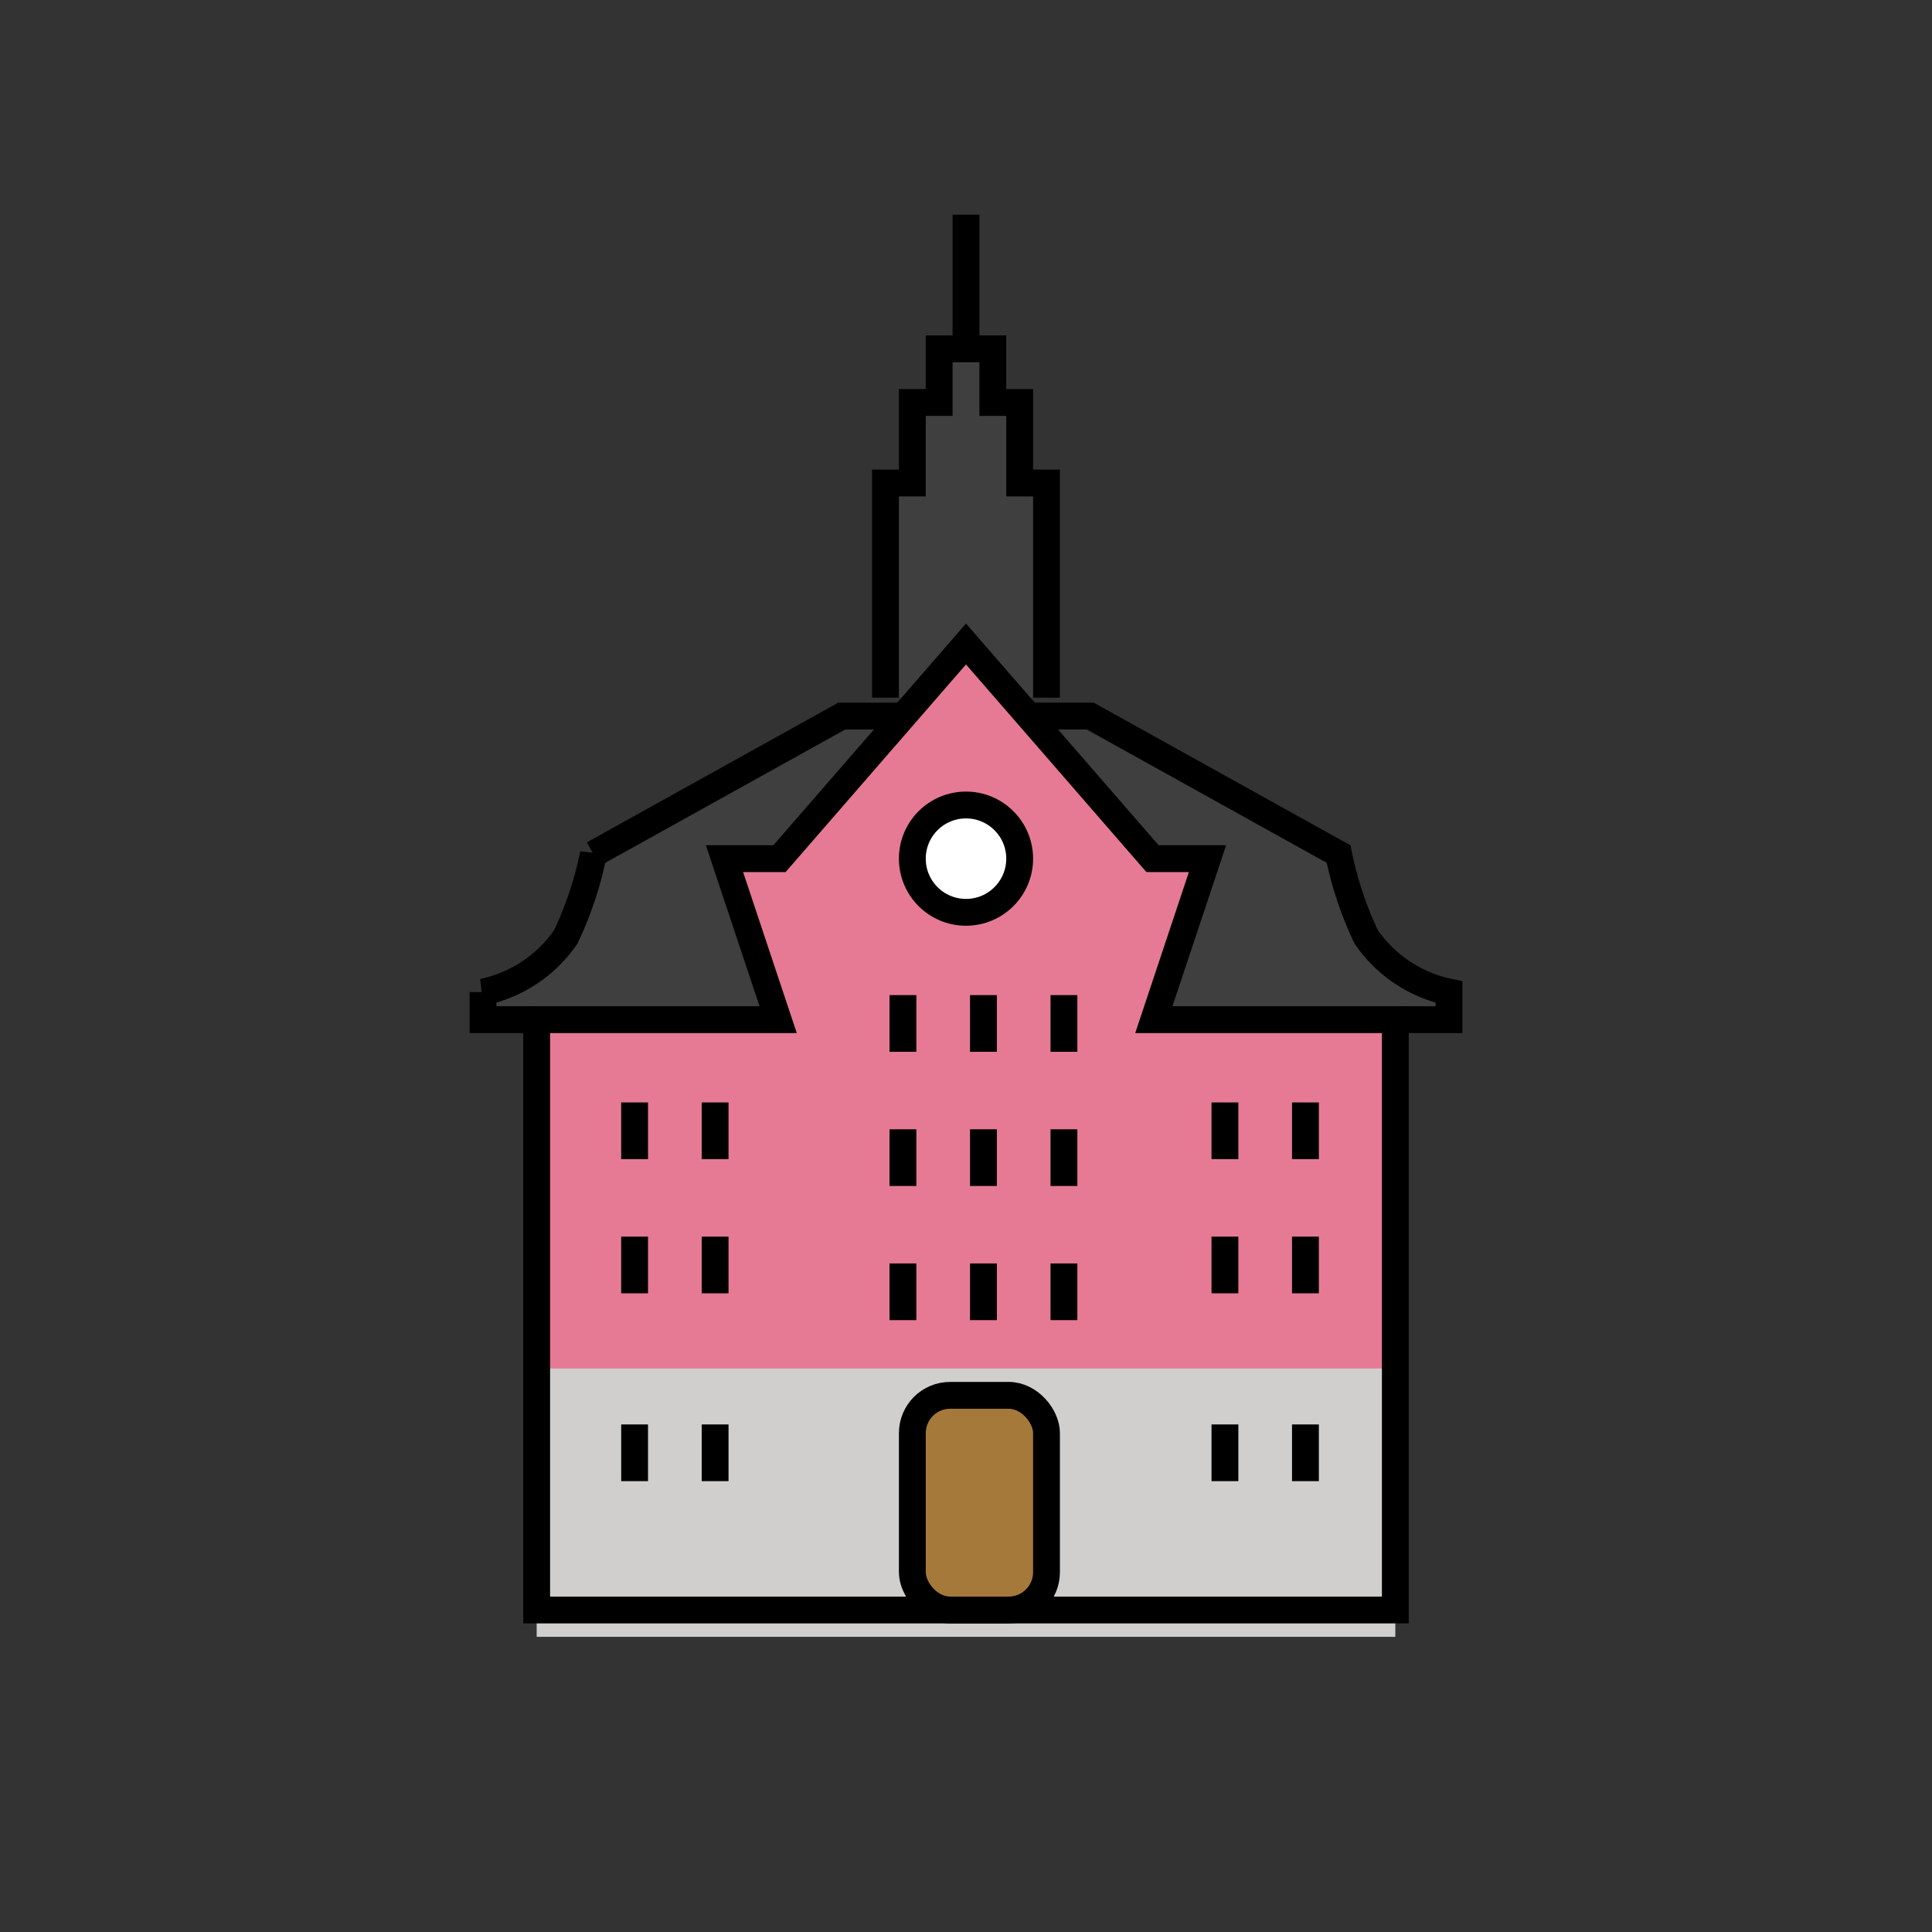 <svg id="emoji" viewBox="0 0 72 72" xmlns="http://www.w3.org/2000/svg" width="64" height="64">
  <rect x="0" y="0" width="72" height="72" fill="#333333" stroke="none"/>
  <g id="color">
    <polygon fill="#3f3f3f" points="38 18 38 15 37 15 37 13 35 13 35 15 34 15 34 18 33 18 33 26 39 26 39 18 38 18"/>
    <path fill="#3f3f3f" d="M20,38h9V32h.049l3.476-4,1.142-1.314H31.37l-9.257,5.143a13.341,13.341,0,0,1-1.028,3.086,4.99,4.99,0,0,1-3.086,2.057H18V38Z"/>
    <path fill="#3f3f3f" d="M50.914,34.914a13.344,13.344,0,0,1-1.029-3.086l-9.257-5.143H38.334L39.476,28l3.476,4H43v6H54V36.971A4.99,4.99,0,0,1,50.914,34.914Z"/>
    <polygon fill="#e67a94" points="43 38 45 32 42.951 32 39.476 28 36 24 32.524 28 29.049 32 27 32 29 38 20 38 20 51 20 60 52 60 52 51 52 38 43 38"/>
    <rect x="20" y="51" width="32" height="10" fill="#d0cfce"/>
    <circle cx="36" cy="32" r="2" fill="#fff"/>
    <rect x="34" y="52" rx="1.409" width="5" height="8" fill="#a57939"/>
  </g>
  <g id="line">
    <polyline fill="none" stroke="#000" strokeLinecap="round" strokeLinejoin="round" strokeWidth="2" points="39 26 39 18 38 18 38 15 37 15 37 13 35 13 35 15 34 15 34 18 33 18 33 26"/>
    <rect x="34" y="52" rx="1.409" width="5" height="8" fill="none" stroke="#000" strokeLinecap="round" strokeLinejoin="round" strokeWidth="2"/>
    <line x1="36" x2="36" y1="8" y2="13" fill="none" stroke="#000" strokeLinecap="round" strokeLinejoin="round" strokeWidth="2"/>
    <line x1="33.65" x2="33.65" y1="42.085" y2="44.198" fill="none" stroke="#000" strokeLinecap="round" strokeLinejoin="round" strokeWidth="2"/>
    <line x1="36.65" x2="36.65" y1="42.085" y2="44.198" fill="none" stroke="#000" strokeLinecap="round" strokeLinejoin="round" strokeWidth="2"/>
    <line x1="39.65" x2="39.65" y1="42.085" y2="44.198" fill="none" stroke="#000" strokeLinecap="round" strokeLinejoin="round" strokeWidth="2"/>
    <line x1="33.65" x2="33.65" y1="47.085" y2="49.198" fill="none" stroke="#000" strokeLinecap="round" strokeLinejoin="round" strokeWidth="2"/>
    <line x1="36.65" x2="36.65" y1="47.085" y2="49.198" fill="none" stroke="#000" strokeLinecap="round" strokeLinejoin="round" strokeWidth="2"/>
    <line x1="39.65" x2="39.65" y1="47.085" y2="49.198" fill="none" stroke="#000" strokeLinecap="round" strokeLinejoin="round" strokeWidth="2"/>
    <line x1="23.65" x2="23.65" y1="41.085" y2="43.198" fill="none" stroke="#000" strokeLinecap="round" strokeLinejoin="round" strokeWidth="2"/>
    <line x1="26.65" x2="26.65" y1="41.085" y2="43.198" fill="none" stroke="#000" strokeLinecap="round" strokeLinejoin="round" strokeWidth="2"/>
    <line x1="23.65" x2="23.65" y1="46.085" y2="48.198" fill="none" stroke="#000" strokeLinecap="round" strokeLinejoin="round" strokeWidth="2"/>
    <line x1="26.65" x2="26.65" y1="46.085" y2="48.198" fill="none" stroke="#000" strokeLinecap="round" strokeLinejoin="round" strokeWidth="2"/>
    <line x1="45.65" x2="45.65" y1="41.085" y2="43.198" fill="none" stroke="#000" strokeLinecap="round" strokeLinejoin="round" strokeWidth="2"/>
    <line x1="48.65" x2="48.65" y1="41.085" y2="43.198" fill="none" stroke="#000" strokeLinecap="round" strokeLinejoin="round" strokeWidth="2"/>
    <line x1="45.65" x2="45.65" y1="46.085" y2="48.198" fill="none" stroke="#000" strokeLinecap="round" strokeLinejoin="round" strokeWidth="2"/>
    <line x1="48.65" x2="48.65" y1="46.085" y2="48.198" fill="none" stroke="#000" strokeLinecap="round" strokeLinejoin="round" strokeWidth="2"/>
    <line x1="33.65" x2="33.65" y1="37.085" y2="39.198" fill="none" stroke="#000" strokeLinecap="round" strokeLinejoin="round" strokeWidth="2"/>
    <line x1="36.65" x2="36.65" y1="37.085" y2="39.198" fill="none" stroke="#000" strokeLinecap="round" strokeLinejoin="round" strokeWidth="2"/>
    <line x1="39.65" x2="39.65" y1="37.085" y2="39.198" fill="none" stroke="#000" strokeLinecap="round" strokeLinejoin="round" strokeWidth="2"/>
    <line x1="23.65" x2="23.65" y1="53.085" y2="55.198" fill="none" stroke="#000" strokeLinecap="round" strokeLinejoin="round" strokeWidth="2"/>
    <line x1="26.65" x2="26.65" y1="53.085" y2="55.198" fill="none" stroke="#000" strokeLinecap="round" strokeLinejoin="round" strokeWidth="2"/>
    <line x1="45.65" x2="45.65" y1="53.085" y2="55.198" fill="none" stroke="#000" strokeLinecap="round" strokeLinejoin="round" strokeWidth="2"/>
    <line x1="48.65" x2="48.65" y1="53.085" y2="55.198" fill="none" stroke="#000" strokeLinecap="round" strokeLinejoin="round" strokeWidth="2"/>
    <polygon fill="none" stroke="#000" strokeLinecap="round" strokeLinejoin="round" strokeWidth="2" points="43 38 45 32 42.951 32 39.476 28 36 24 32.524 28 29.049 32 27 32 29 38 20 38 20 51 20 60 52 60 52 51 52 38 43 38"/>
    <circle cx="36" cy="32" r="2" fill="none" stroke="#000" strokeMiterlimit="10" strokeWidth="2"/>
    <path fill="none" stroke="#000" strokeLinecap="round" strokeLinejoin="round" strokeWidth="2" d="M33.666,26.686H31.37l-9.257,5.143a13.341,13.341,0,0,1-1.028,3.086,4.99,4.99,0,0,1-3.086,2.057H18V38h2"/>
    <path fill="none" stroke="#000" strokeLinecap="round" strokeLinejoin="round" strokeWidth="2" d="M52,38h2V36.971a4.99,4.99,0,0,1-3.086-2.057,13.344,13.344,0,0,1-1.029-3.086l-9.257-5.143H38.334"/>
  </g>
</svg>
